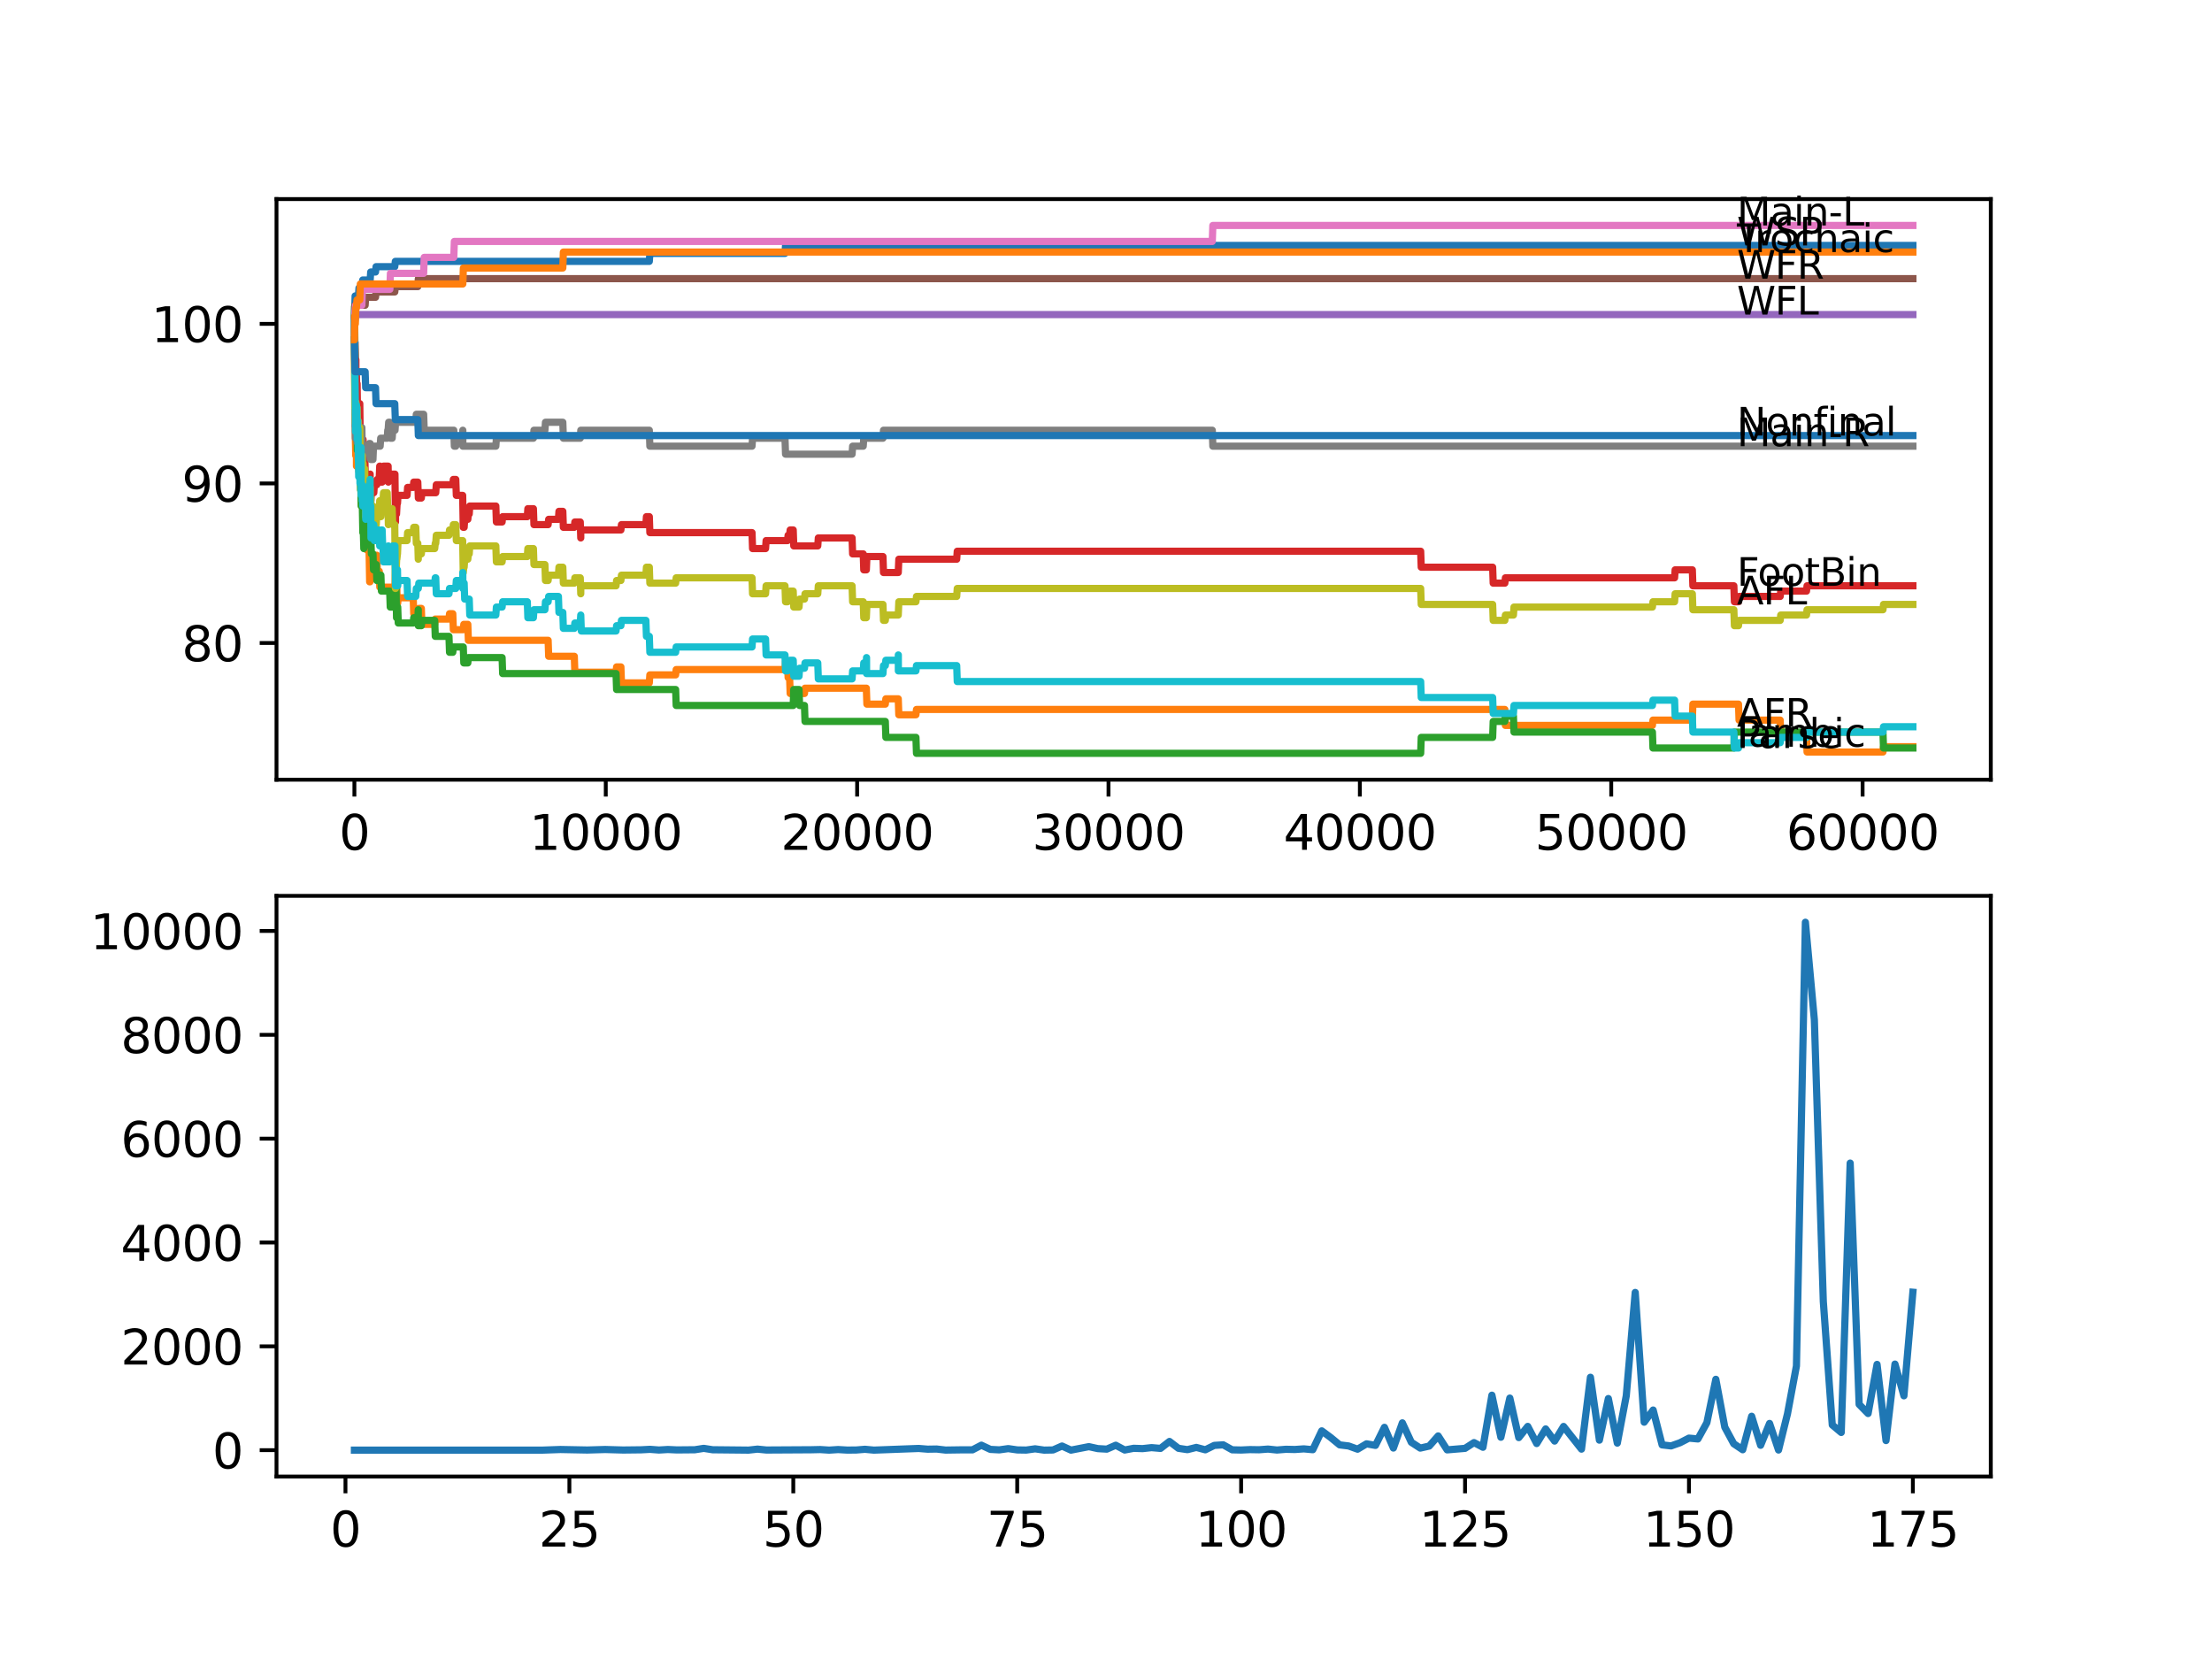<?xml version="1.0" encoding="utf-8" standalone="no"?>
<!DOCTYPE svg PUBLIC "-//W3C//DTD SVG 1.1//EN"
  "http://www.w3.org/Graphics/SVG/1.1/DTD/svg11.dtd">
<svg xmlns:xlink="http://www.w3.org/1999/xlink" width="460.8pt" height="345.6pt" viewBox="0 0 460.8 345.6" xmlns="http://www.w3.org/2000/svg" version="1.1">
 <defs>
  <style type="text/css">*{stroke-linejoin: round; stroke-linecap: butt}</style>
 </defs>
 <g id="figure_1">
  <g id="patch_1">
   <path d="M 0 345.6 
L 460.8 345.6 
L 460.8 0 
L 0 0 
z
" style="fill: #ffffff"/>
  </g>
  <g id="axes_1">
   <g id="patch_2">
    <path d="M 57.6 162.432 
L 414.72 162.432 
L 414.72 41.472 
L 57.6 41.472 
z
" style="fill: #ffffff"/>
   </g>
   <g id="matplotlib.axis_1">
    <g id="xtick_1">
     <g id="line2d_1">
      <defs>
       <path id="m2e0879bc3f" d="M 0 0 
L 0 3.5 
" style="stroke: #000000; stroke-width: 0.8"/>
      </defs>
      <g>
       <use xlink:href="#m2e0879bc3f" x="73.827" y="162.432" style="stroke: #000000; stroke-width: 0.8"/>
      </g>
     </g>
     <g id="text_1">
      <!-- 0 -->
      <g transform="translate(70.646 177.03)scale(0.1 -0.1)">
       <defs>
        <path id="DejaVuSans-30" d="M 2034 4250 
Q 1547 4250 1301 3770 
Q 1056 3291 1056 2328 
Q 1056 1369 1301 889 
Q 1547 409 2034 409 
Q 2525 409 2770 889 
Q 3016 1369 3016 2328 
Q 3016 3291 2770 3770 
Q 2525 4250 2034 4250 
z
M 2034 4750 
Q 2819 4750 3233 4129 
Q 3647 3509 3647 2328 
Q 3647 1150 3233 529 
Q 2819 -91 2034 -91 
Q 1250 -91 836 529 
Q 422 1150 422 2328 
Q 422 3509 836 4129 
Q 1250 4750 2034 4750 
z
" transform="scale(0.016)"/>
       </defs>
       <use xlink:href="#DejaVuSans-30"/>
      </g>
     </g>
    </g>
    <g id="xtick_2">
     <g id="line2d_2">
      <g>
       <use xlink:href="#m2e0879bc3f" x="126.192" y="162.432" style="stroke: #000000; stroke-width: 0.8"/>
      </g>
     </g>
     <g id="text_2">
      <!-- 10000 -->
      <g transform="translate(110.286 177.03)scale(0.1 -0.1)">
       <defs>
        <path id="DejaVuSans-31" d="M 794 531 
L 1825 531 
L 1825 4091 
L 703 3866 
L 703 4441 
L 1819 4666 
L 2450 4666 
L 2450 531 
L 3481 531 
L 3481 0 
L 794 0 
L 794 531 
z
" transform="scale(0.016)"/>
       </defs>
       <use xlink:href="#DejaVuSans-31"/>
       <use xlink:href="#DejaVuSans-30" x="63.623"/>
       <use xlink:href="#DejaVuSans-30" x="127.246"/>
       <use xlink:href="#DejaVuSans-30" x="190.869"/>
       <use xlink:href="#DejaVuSans-30" x="254.492"/>
      </g>
     </g>
    </g>
    <g id="xtick_3">
     <g id="line2d_3">
      <g>
       <use xlink:href="#m2e0879bc3f" x="178.556" y="162.432" style="stroke: #000000; stroke-width: 0.8"/>
      </g>
     </g>
     <g id="text_3">
      <!-- 20000 -->
      <g transform="translate(162.65 177.03)scale(0.1 -0.1)">
       <defs>
        <path id="DejaVuSans-32" d="M 1228 531 
L 3431 531 
L 3431 0 
L 469 0 
L 469 531 
Q 828 903 1448 1529 
Q 2069 2156 2228 2338 
Q 2531 2678 2651 2914 
Q 2772 3150 2772 3378 
Q 2772 3750 2511 3984 
Q 2250 4219 1831 4219 
Q 1534 4219 1204 4116 
Q 875 4013 500 3803 
L 500 4441 
Q 881 4594 1212 4672 
Q 1544 4750 1819 4750 
Q 2544 4750 2975 4387 
Q 3406 4025 3406 3419 
Q 3406 3131 3298 2873 
Q 3191 2616 2906 2266 
Q 2828 2175 2409 1742 
Q 1991 1309 1228 531 
z
" transform="scale(0.016)"/>
       </defs>
       <use xlink:href="#DejaVuSans-32"/>
       <use xlink:href="#DejaVuSans-30" x="63.623"/>
       <use xlink:href="#DejaVuSans-30" x="127.246"/>
       <use xlink:href="#DejaVuSans-30" x="190.869"/>
       <use xlink:href="#DejaVuSans-30" x="254.492"/>
      </g>
     </g>
    </g>
    <g id="xtick_4">
     <g id="line2d_4">
      <g>
       <use xlink:href="#m2e0879bc3f" x="230.921" y="162.432" style="stroke: #000000; stroke-width: 0.8"/>
      </g>
     </g>
     <g id="text_4">
      <!-- 30000 -->
      <g transform="translate(215.015 177.03)scale(0.1 -0.1)">
       <defs>
        <path id="DejaVuSans-33" d="M 2597 2516 
Q 3050 2419 3304 2112 
Q 3559 1806 3559 1356 
Q 3559 666 3084 287 
Q 2609 -91 1734 -91 
Q 1441 -91 1130 -33 
Q 819 25 488 141 
L 488 750 
Q 750 597 1062 519 
Q 1375 441 1716 441 
Q 2309 441 2620 675 
Q 2931 909 2931 1356 
Q 2931 1769 2642 2001 
Q 2353 2234 1838 2234 
L 1294 2234 
L 1294 2753 
L 1863 2753 
Q 2328 2753 2575 2939 
Q 2822 3125 2822 3475 
Q 2822 3834 2567 4026 
Q 2313 4219 1838 4219 
Q 1578 4219 1281 4162 
Q 984 4106 628 3988 
L 628 4550 
Q 988 4650 1302 4700 
Q 1616 4750 1894 4750 
Q 2613 4750 3031 4423 
Q 3450 4097 3450 3541 
Q 3450 3153 3228 2886 
Q 3006 2619 2597 2516 
z
" transform="scale(0.016)"/>
       </defs>
       <use xlink:href="#DejaVuSans-33"/>
       <use xlink:href="#DejaVuSans-30" x="63.623"/>
       <use xlink:href="#DejaVuSans-30" x="127.246"/>
       <use xlink:href="#DejaVuSans-30" x="190.869"/>
       <use xlink:href="#DejaVuSans-30" x="254.492"/>
      </g>
     </g>
    </g>
    <g id="xtick_5">
     <g id="line2d_5">
      <g>
       <use xlink:href="#m2e0879bc3f" x="283.285" y="162.432" style="stroke: #000000; stroke-width: 0.8"/>
      </g>
     </g>
     <g id="text_5">
      <!-- 40000 -->
      <g transform="translate(267.379 177.03)scale(0.1 -0.1)">
       <defs>
        <path id="DejaVuSans-34" d="M 2419 4116 
L 825 1625 
L 2419 1625 
L 2419 4116 
z
M 2253 4666 
L 3047 4666 
L 3047 1625 
L 3713 1625 
L 3713 1100 
L 3047 1100 
L 3047 0 
L 2419 0 
L 2419 1100 
L 313 1100 
L 313 1709 
L 2253 4666 
z
" transform="scale(0.016)"/>
       </defs>
       <use xlink:href="#DejaVuSans-34"/>
       <use xlink:href="#DejaVuSans-30" x="63.623"/>
       <use xlink:href="#DejaVuSans-30" x="127.246"/>
       <use xlink:href="#DejaVuSans-30" x="190.869"/>
       <use xlink:href="#DejaVuSans-30" x="254.492"/>
      </g>
     </g>
    </g>
    <g id="xtick_6">
     <g id="line2d_6">
      <g>
       <use xlink:href="#m2e0879bc3f" x="335.65" y="162.432" style="stroke: #000000; stroke-width: 0.8"/>
      </g>
     </g>
     <g id="text_6">
      <!-- 50000 -->
      <g transform="translate(319.744 177.03)scale(0.1 -0.1)">
       <defs>
        <path id="DejaVuSans-35" d="M 691 4666 
L 3169 4666 
L 3169 4134 
L 1269 4134 
L 1269 2991 
Q 1406 3038 1543 3061 
Q 1681 3084 1819 3084 
Q 2600 3084 3056 2656 
Q 3513 2228 3513 1497 
Q 3513 744 3044 326 
Q 2575 -91 1722 -91 
Q 1428 -91 1123 -41 
Q 819 9 494 109 
L 494 744 
Q 775 591 1075 516 
Q 1375 441 1709 441 
Q 2250 441 2565 725 
Q 2881 1009 2881 1497 
Q 2881 1984 2565 2268 
Q 2250 2553 1709 2553 
Q 1456 2553 1204 2497 
Q 953 2441 691 2322 
L 691 4666 
z
" transform="scale(0.016)"/>
       </defs>
       <use xlink:href="#DejaVuSans-35"/>
       <use xlink:href="#DejaVuSans-30" x="63.623"/>
       <use xlink:href="#DejaVuSans-30" x="127.246"/>
       <use xlink:href="#DejaVuSans-30" x="190.869"/>
       <use xlink:href="#DejaVuSans-30" x="254.492"/>
      </g>
     </g>
    </g>
    <g id="xtick_7">
     <g id="line2d_7">
      <g>
       <use xlink:href="#m2e0879bc3f" x="388.014" y="162.432" style="stroke: #000000; stroke-width: 0.8"/>
      </g>
     </g>
     <g id="text_7">
      <!-- 60000 -->
      <g transform="translate(372.108 177.03)scale(0.1 -0.1)">
       <defs>
        <path id="DejaVuSans-36" d="M 2113 2584 
Q 1688 2584 1439 2293 
Q 1191 2003 1191 1497 
Q 1191 994 1439 701 
Q 1688 409 2113 409 
Q 2538 409 2786 701 
Q 3034 994 3034 1497 
Q 3034 2003 2786 2293 
Q 2538 2584 2113 2584 
z
M 3366 4563 
L 3366 3988 
Q 3128 4100 2886 4159 
Q 2644 4219 2406 4219 
Q 1781 4219 1451 3797 
Q 1122 3375 1075 2522 
Q 1259 2794 1537 2939 
Q 1816 3084 2150 3084 
Q 2853 3084 3261 2657 
Q 3669 2231 3669 1497 
Q 3669 778 3244 343 
Q 2819 -91 2113 -91 
Q 1303 -91 875 529 
Q 447 1150 447 2328 
Q 447 3434 972 4092 
Q 1497 4750 2381 4750 
Q 2619 4750 2861 4703 
Q 3103 4656 3366 4563 
z
" transform="scale(0.016)"/>
       </defs>
       <use xlink:href="#DejaVuSans-36"/>
       <use xlink:href="#DejaVuSans-30" x="63.623"/>
       <use xlink:href="#DejaVuSans-30" x="127.246"/>
       <use xlink:href="#DejaVuSans-30" x="190.869"/>
       <use xlink:href="#DejaVuSans-30" x="254.492"/>
      </g>
     </g>
    </g>
   </g>
   <g id="matplotlib.axis_2">
    <g id="ytick_1">
     <g id="line2d_8">
      <defs>
       <path id="m589be84e4a" d="M 0 0 
L -3.5 0 
" style="stroke: #000000; stroke-width: 0.8"/>
      </defs>
      <g>
       <use xlink:href="#m589be84e4a" x="57.6" y="133.944" style="stroke: #000000; stroke-width: 0.8"/>
      </g>
     </g>
     <g id="text_8">
      <!-- 80 -->
      <g transform="translate(37.875 137.743)scale(0.1 -0.1)">
       <defs>
        <path id="DejaVuSans-38" d="M 2034 2216 
Q 1584 2216 1326 1975 
Q 1069 1734 1069 1313 
Q 1069 891 1326 650 
Q 1584 409 2034 409 
Q 2484 409 2743 651 
Q 3003 894 3003 1313 
Q 3003 1734 2745 1975 
Q 2488 2216 2034 2216 
z
M 1403 2484 
Q 997 2584 770 2862 
Q 544 3141 544 3541 
Q 544 4100 942 4425 
Q 1341 4750 2034 4750 
Q 2731 4750 3128 4425 
Q 3525 4100 3525 3541 
Q 3525 3141 3298 2862 
Q 3072 2584 2669 2484 
Q 3125 2378 3379 2068 
Q 3634 1759 3634 1313 
Q 3634 634 3220 271 
Q 2806 -91 2034 -91 
Q 1263 -91 848 271 
Q 434 634 434 1313 
Q 434 1759 690 2068 
Q 947 2378 1403 2484 
z
M 1172 3481 
Q 1172 3119 1398 2916 
Q 1625 2713 2034 2713 
Q 2441 2713 2670 2916 
Q 2900 3119 2900 3481 
Q 2900 3844 2670 4047 
Q 2441 4250 2034 4250 
Q 1625 4250 1398 4047 
Q 1172 3844 1172 3481 
z
" transform="scale(0.016)"/>
       </defs>
       <use xlink:href="#DejaVuSans-38"/>
       <use xlink:href="#DejaVuSans-30" x="63.623"/>
      </g>
     </g>
    </g>
    <g id="ytick_2">
     <g id="line2d_9">
      <g>
       <use xlink:href="#m589be84e4a" x="57.6" y="100.706" style="stroke: #000000; stroke-width: 0.8"/>
      </g>
     </g>
     <g id="text_9">
      <!-- 90 -->
      <g transform="translate(37.875 104.505)scale(0.1 -0.1)">
       <defs>
        <path id="DejaVuSans-39" d="M 703 97 
L 703 672 
Q 941 559 1184 500 
Q 1428 441 1663 441 
Q 2288 441 2617 861 
Q 2947 1281 2994 2138 
Q 2813 1869 2534 1725 
Q 2256 1581 1919 1581 
Q 1219 1581 811 2004 
Q 403 2428 403 3163 
Q 403 3881 828 4315 
Q 1253 4750 1959 4750 
Q 2769 4750 3195 4129 
Q 3622 3509 3622 2328 
Q 3622 1225 3098 567 
Q 2575 -91 1691 -91 
Q 1453 -91 1209 -44 
Q 966 3 703 97 
z
M 1959 2075 
Q 2384 2075 2632 2365 
Q 2881 2656 2881 3163 
Q 2881 3666 2632 3958 
Q 2384 4250 1959 4250 
Q 1534 4250 1286 3958 
Q 1038 3666 1038 3163 
Q 1038 2656 1286 2365 
Q 1534 2075 1959 2075 
z
" transform="scale(0.016)"/>
       </defs>
       <use xlink:href="#DejaVuSans-39"/>
       <use xlink:href="#DejaVuSans-30" x="63.623"/>
      </g>
     </g>
    </g>
    <g id="ytick_3">
     <g id="line2d_10">
      <g>
       <use xlink:href="#m589be84e4a" x="57.6" y="67.467" style="stroke: #000000; stroke-width: 0.8"/>
      </g>
     </g>
     <g id="text_10">
      <!-- 100 -->
      <g transform="translate(31.512 71.266)scale(0.1 -0.1)">
       <use xlink:href="#DejaVuSans-31"/>
       <use xlink:href="#DejaVuSans-30" x="63.623"/>
       <use xlink:href="#DejaVuSans-30" x="127.246"/>
      </g>
     </g>
    </g>
   </g>
   <g id="line2d_11">
    <path d="M 73.833 66.359 
L 73.843 66.359 
L 73.979 61.65 
L 74.671 61.65 
L 74.786 59.989 
L 75.451 59.989 
L 75.566 58.327 
L 77.111 58.327 
L 77.226 56.665 
L 78.226 56.665 
L 78.341 55.557 
L 82.237 55.557 
L 82.352 54.449 
L 135.262 54.449 
L 135.377 52.787 
L 163.528 52.787 
L 163.643 51.125 
L 398.487 51.125 
L 398.487 51.125 
" clip-path="url(#pf895d32d19)" style="fill: none; stroke: #1f77b4; stroke-width: 1.5; stroke-linecap: square"/>
   </g>
   <g id="line2d_12">
    <path d="M 73.833 67.467 
L 73.838 67.467 
L 73.979 89.072 
L 73.99 89.072 
L 74.105 94.889 
L 74.21 94.889 
L 74.252 93.781 
L 74.257 97.105 
L 74.314 95.997 
L 74.419 95.997 
L 74.534 94.889 
L 74.723 94.889 
L 74.765 98.213 
L 74.833 97.105 
L 75.032 97.105 
L 75.084 100.429 
L 75.142 99.598 
L 75.189 99.598 
L 75.205 96.274 
L 75.283 102.921 
L 75.294 102.921 
L 75.32 102.921 
L 75.388 101.814 
L 75.393 105.137 
L 75.419 105.137 
L 75.451 105.137 
L 75.566 99.044 
L 75.686 105.691 
L 75.791 105.691 
L 75.906 109.015 
L 76.179 109.015 
L 76.189 105.691 
L 76.241 112.339 
L 76.283 111.231 
L 76.304 111.231 
L 76.42 114.555 
L 76.886 114.555 
L 77.006 121.203 
L 77.074 121.203 
L 77.189 120.095 
L 77.252 120.095 
L 77.367 116.771 
L 78.383 116.771 
L 78.488 115.663 
L 78.603 118.987 
L 79.001 118.987 
L 79.116 122.311 
L 82.274 122.311 
L 82.389 118.987 
L 82.604 118.987 
L 82.724 125.634 
L 82.85 125.634 
L 82.965 124.526 
L 86.076 124.526 
L 86.191 127.85 
L 87.133 127.85 
L 87.249 126.742 
L 87.772 126.742 
L 87.887 130.066 
L 90.558 130.066 
L 90.673 128.958 
L 93.527 128.958 
L 93.642 127.85 
L 94.323 127.85 
L 94.438 131.174 
L 96.507 131.174 
L 96.622 130.066 
L 97.454 130.066 
L 97.57 133.39 
L 114.185 133.39 
L 114.3 136.714 
L 119.636 136.714 
L 119.751 140.038 
L 128.334 140.038 
L 128.449 138.93 
L 129.344 138.93 
L 129.46 142.254 
L 135.262 142.254 
L 135.377 140.592 
L 140.749 140.592 
L 140.864 139.484 
L 163.528 139.484 
L 163.643 137.822 
L 164.062 137.822 
L 164.177 141.146 
L 164.491 141.146 
L 164.607 144.469 
L 167.586 144.469 
L 167.701 143.361 
L 180.473 143.361 
L 180.588 146.685 
L 184.427 146.685 
L 184.542 145.577 
L 187.123 145.577 
L 187.238 148.901 
L 190.805 148.901 
L 190.92 147.793 
L 313.489 147.793 
L 313.604 151.117 
L 344.227 151.117 
L 344.342 150.009 
L 352.543 150.009 
L 352.658 146.685 
L 362.162 146.685 
L 362.277 150.009 
L 370.844 150.009 
L 370.959 153.333 
L 376.327 153.333 
L 376.442 156.657 
L 392.256 156.657 
L 392.371 155.549 
L 398.487 155.549 
L 398.487 155.549 
" clip-path="url(#pf895d32d19)" style="fill: none; stroke: #ff7f0e; stroke-width: 1.5; stroke-linecap: square"/>
   </g>
   <g id="line2d_13">
    <path d="M 73.833 66.359 
L 73.859 63.866 
L 73.927 71.622 
L 74.042 75.5 
L 74.053 75.5 
L 74.173 82.147 
L 74.21 82.147 
L 74.33 90.457 
L 74.393 90.457 
L 74.419 87.133 
L 74.44 93.781 
L 74.498 93.781 
L 74.671 93.781 
L 74.765 92.119 
L 74.77 95.443 
L 74.775 95.443 
L 74.99 95.443 
L 75.11 102.09 
L 75.189 102.09 
L 75.236 105.414 
L 75.283 100.983 
L 75.294 100.983 
L 75.32 100.983 
L 75.435 104.306 
L 75.461 104.306 
L 75.582 110.954 
L 75.692 110.954 
L 75.791 114.278 
L 75.802 113.17 
L 75.964 113.17 
L 76.079 108.184 
L 76.273 108.184 
L 76.304 111.508 
L 76.383 110.4 
L 77.074 110.4 
L 77.111 113.724 
L 77.184 112.062 
L 77.247 112.062 
L 77.362 115.386 
L 77.697 115.386 
L 77.812 118.71 
L 78.226 118.71 
L 78.341 117.602 
L 78.383 117.602 
L 78.498 120.926 
L 79.001 120.926 
L 79.116 119.818 
L 79.347 119.818 
L 79.462 123.141 
L 81.179 123.141 
L 81.295 126.465 
L 82.237 126.465 
L 82.368 122.034 
L 82.499 122.034 
L 82.604 128.681 
L 82.614 127.573 
L 82.672 127.573 
L 82.787 126.465 
L 82.85 126.465 
L 82.965 129.789 
L 86.076 129.789 
L 86.191 128.681 
L 87.034 128.681 
L 87.133 127.019 
L 87.139 130.343 
L 87.772 130.343 
L 87.887 129.235 
L 90.558 129.235 
L 90.673 132.559 
L 93.527 132.559 
L 93.642 135.883 
L 94.323 135.883 
L 94.438 134.775 
L 96.507 134.775 
L 96.622 138.099 
L 97.454 138.099 
L 97.57 136.991 
L 104.597 136.991 
L 104.712 140.315 
L 128.334 140.315 
L 128.449 143.638 
L 140.749 143.638 
L 140.864 146.962 
L 165.24 146.962 
L 165.355 143.638 
L 166.455 143.638 
L 166.57 146.962 
L 167.586 146.962 
L 167.701 150.286 
L 184.427 150.286 
L 184.542 153.61 
L 190.805 153.61 
L 190.92 156.934 
L 295.952 156.934 
L 296.068 153.61 
L 310.944 153.61 
L 311.06 150.286 
L 313.489 150.286 
L 313.604 149.178 
L 315.275 149.178 
L 315.39 152.502 
L 344.227 152.502 
L 344.342 155.826 
L 361.193 155.826 
L 361.308 152.502 
L 392.256 152.502 
L 392.371 155.826 
L 398.487 155.826 
L 398.487 155.826 
" clip-path="url(#pf895d32d19)" style="fill: none; stroke: #2ca02c; stroke-width: 1.5; stroke-linecap: square"/>
   </g>
   <g id="line2d_14">
    <path d="M 73.833 67.467 
L 73.911 74.946 
L 73.948 71.345 
L 73.958 71.345 
L 74.047 79.378 
L 74.074 76.608 
L 74.142 74.946 
L 74.147 78.27 
L 74.173 78.27 
L 74.252 78.27 
L 74.325 81.593 
L 74.362 79.932 
L 74.393 79.932 
L 74.477 86.579 
L 74.508 84.917 
L 74.561 84.917 
L 74.576 88.241 
L 74.671 84.917 
L 74.723 84.917 
L 74.838 84.086 
L 74.948 84.086 
L 75.032 90.734 
L 75.063 89.626 
L 75.079 89.626 
L 75.194 95.443 
L 75.205 95.443 
L 75.236 91.011 
L 75.325 93.227 
L 75.388 93.227 
L 75.477 92.119 
L 75.482 95.443 
L 75.487 95.443 
L 75.566 95.443 
L 75.634 91.565 
L 75.676 94.889 
L 75.692 94.889 
L 75.812 92.673 
L 75.964 92.673 
L 76.084 99.321 
L 76.179 99.321 
L 76.189 102.644 
L 76.289 100.429 
L 76.304 100.429 
L 76.42 99.321 
L 76.807 99.321 
L 76.886 102.644 
L 76.917 101.537 
L 77.032 100.429 
L 77.1 100.429 
L 77.111 98.767 
L 77.116 102.09 
L 77.205 102.09 
L 77.247 102.09 
L 77.252 100.983 
L 77.257 104.306 
L 77.352 102.644 
L 77.87 102.644 
L 77.985 100.983 
L 78.488 100.983 
L 78.603 99.875 
L 78.985 99.875 
L 79.101 97.105 
L 79.19 97.105 
L 79.305 100.429 
L 79.603 100.429 
L 79.718 98.767 
L 79.781 98.767 
L 79.897 97.105 
L 80.85 97.105 
L 80.902 100.429 
L 80.96 98.767 
L 82.274 98.767 
L 82.389 108.738 
L 82.394 107.076 
L 82.604 107.076 
L 82.724 104.86 
L 82.803 104.86 
L 82.918 103.198 
L 84.798 103.198 
L 84.913 101.537 
L 86.076 101.537 
L 86.191 100.429 
L 87.034 100.429 
L 87.149 103.752 
L 87.772 103.752 
L 87.887 102.644 
L 90.773 102.644 
L 90.888 100.983 
L 94.323 100.983 
L 94.438 99.875 
L 94.946 99.875 
L 95.061 103.198 
L 96.381 103.198 
L 96.501 109.846 
L 96.69 109.846 
L 96.805 108.184 
L 97.454 108.184 
L 97.57 107.076 
L 97.748 107.076 
L 97.863 105.414 
L 103.293 105.414 
L 103.408 108.738 
L 104.597 108.738 
L 104.712 107.63 
L 109.849 107.63 
L 109.964 105.968 
L 111.116 105.968 
L 111.231 109.292 
L 114.185 109.292 
L 114.3 108.184 
L 116.327 108.184 
L 116.442 106.522 
L 117.243 106.522 
L 117.358 109.846 
L 119.636 109.846 
L 119.751 108.738 
L 120.877 108.738 
L 120.982 112.062 
L 120.987 110.4 
L 129.344 110.4 
L 129.46 109.292 
L 134.549 109.292 
L 134.665 107.63 
L 135.262 107.63 
L 135.377 110.954 
L 156.658 110.954 
L 156.773 114.278 
L 159.48 114.278 
L 159.595 112.616 
L 164.062 112.616 
L 164.177 111.508 
L 164.491 111.508 
L 164.607 110.4 
L 165.24 110.4 
L 165.355 113.724 
L 170.356 113.724 
L 170.471 112.062 
L 177.504 112.062 
L 177.619 115.386 
L 179.824 115.386 
L 179.939 118.71 
L 180.473 118.71 
L 180.593 115.94 
L 183.934 115.94 
L 184.049 119.264 
L 187.123 119.264 
L 187.244 116.494 
L 199.298 116.494 
L 199.413 114.832 
L 295.952 114.832 
L 296.068 118.156 
L 310.944 118.156 
L 311.06 121.48 
L 313.489 121.48 
L 313.604 120.372 
L 348.846 120.372 
L 348.961 118.71 
L 352.543 118.71 
L 352.658 122.034 
L 361.193 122.034 
L 361.308 125.357 
L 362.162 125.357 
L 362.277 124.249 
L 370.844 124.249 
L 370.959 123.141 
L 376.327 123.141 
L 376.442 122.034 
L 398.487 122.034 
L 398.487 122.034 
" clip-path="url(#pf895d32d19)" style="fill: none; stroke: #d62728; stroke-width: 1.5; stroke-linecap: square"/>
   </g>
   <g id="line2d_15">
    <path d="M 73.833 67.467 
L 73.843 67.467 
L 73.958 66.636 
L 73.974 66.636 
L 74.089 65.528 
L 398.487 65.528 
L 398.487 65.528 
" clip-path="url(#pf895d32d19)" style="fill: none; stroke: #9467bd; stroke-width: 1.5; stroke-linecap: square"/>
   </g>
   <g id="line2d_16">
    <path d="M 73.833 66.359 
L 73.948 63.589 
L 76.063 63.589 
L 76.179 61.927 
L 78.226 61.927 
L 78.341 60.82 
L 82.237 60.82 
L 82.352 59.712 
L 87.034 59.712 
L 87.149 58.05 
L 398.487 58.05 
L 398.487 58.05 
" clip-path="url(#pf895d32d19)" style="fill: none; stroke: #8c564b; stroke-width: 1.5; stroke-linecap: square"/>
   </g>
   <g id="line2d_17">
    <path d="M 73.833 67.467 
L 73.838 67.467 
L 73.964 64.697 
L 73.974 64.697 
L 74.089 63.589 
L 75.383 63.589 
L 75.498 60.266 
L 81.216 60.266 
L 81.331 56.942 
L 88.254 56.942 
L 88.369 53.618 
L 94.532 53.618 
L 94.648 50.294 
L 252.542 50.294 
L 252.657 46.97 
L 398.487 46.97 
L 398.487 46.97 
" clip-path="url(#pf895d32d19)" style="fill: none; stroke: #e377c2; stroke-width: 1.5; stroke-linecap: square"/>
   </g>
   <g id="line2d_18">
    <path d="M 73.833 67.467 
L 73.838 67.467 
L 73.979 88.795 
L 73.99 88.795 
L 74.021 87.964 
L 74.026 91.288 
L 74.089 90.457 
L 74.142 90.457 
L 74.252 88.795 
L 74.367 92.119 
L 74.435 92.119 
L 74.555 89.349 
L 74.561 89.349 
L 74.671 87.687 
L 74.723 91.011 
L 74.781 90.18 
L 74.948 90.18 
L 74.99 93.504 
L 75.058 90.734 
L 75.079 90.734 
L 75.194 89.072 
L 75.383 89.072 
L 75.503 95.72 
L 75.634 95.72 
L 75.749 94.058 
L 76.807 94.058 
L 76.922 92.396 
L 77.111 92.396 
L 77.226 95.72 
L 77.692 95.72 
L 77.807 92.95 
L 79.19 92.95 
L 79.305 91.288 
L 80.661 91.288 
L 80.776 89.626 
L 80.85 89.626 
L 80.965 87.964 
L 81.216 87.964 
L 81.331 91.288 
L 81.698 91.288 
L 81.813 89.626 
L 82.29 89.626 
L 82.405 87.964 
L 86.61 87.964 
L 86.725 86.302 
L 88.254 86.302 
L 88.369 89.626 
L 94.532 89.626 
L 94.648 92.95 
L 94.946 92.95 
L 95.061 91.288 
L 96.381 91.288 
L 96.412 89.626 
L 96.418 92.95 
L 96.486 92.95 
L 103.293 92.95 
L 103.408 91.288 
L 111.116 91.288 
L 111.231 89.626 
L 113.515 89.626 
L 113.63 87.964 
L 117.243 87.964 
L 117.358 91.288 
L 120.877 91.288 
L 120.992 89.626 
L 135.262 89.626 
L 135.377 92.95 
L 156.658 92.95 
L 156.773 91.288 
L 163.528 91.288 
L 163.643 94.612 
L 177.504 94.612 
L 177.619 92.95 
L 179.824 92.95 
L 179.939 91.288 
L 183.934 91.288 
L 184.049 89.626 
L 252.542 89.626 
L 252.657 92.95 
L 398.487 92.95 
L 398.487 92.95 
" clip-path="url(#pf895d32d19)" style="fill: none; stroke: #7f7f7f; stroke-width: 1.5; stroke-linecap: square"/>
   </g>
   <g id="line2d_19">
    <path d="M 73.833 70.791 
L 73.911 84.917 
L 73.964 83.532 
L 73.974 83.532 
L 74.047 88.241 
L 74.084 83.809 
L 74.142 83.809 
L 74.257 89.349 
L 74.377 84.917 
L 74.393 84.917 
L 74.477 89.349 
L 74.508 87.687 
L 74.561 87.687 
L 74.676 91.011 
L 74.723 91.011 
L 74.843 89.072 
L 74.948 89.072 
L 75.032 94.612 
L 75.063 93.504 
L 75.079 93.504 
L 75.194 99.321 
L 75.205 99.321 
L 75.236 94.889 
L 75.33 95.997 
L 75.388 95.997 
L 75.451 94.889 
L 75.456 98.213 
L 75.477 97.105 
L 75.566 100.429 
L 75.587 97.659 
L 75.608 97.659 
L 75.634 96.551 
L 75.639 99.875 
L 75.713 98.767 
L 75.791 98.767 
L 75.906 97.659 
L 75.964 97.659 
L 76.084 104.306 
L 76.179 104.306 
L 76.189 107.63 
L 76.289 104.306 
L 76.304 104.306 
L 76.42 103.198 
L 76.807 103.198 
L 76.886 106.522 
L 76.917 105.414 
L 77.032 104.306 
L 77.074 104.306 
L 77.111 101.537 
L 77.116 104.86 
L 77.179 104.86 
L 77.247 104.86 
L 77.252 103.752 
L 77.257 107.076 
L 77.352 105.414 
L 77.692 105.414 
L 77.697 108.738 
L 77.802 107.63 
L 77.87 107.63 
L 77.985 105.968 
L 78.226 105.968 
L 78.341 109.292 
L 78.383 109.292 
L 78.504 107.076 
L 78.985 107.076 
L 79.101 104.306 
L 79.19 104.306 
L 79.305 107.63 
L 79.347 107.63 
L 79.462 105.968 
L 79.603 105.968 
L 79.718 104.306 
L 79.781 104.306 
L 79.897 102.644 
L 80.661 102.644 
L 80.776 105.968 
L 80.85 105.968 
L 80.902 109.292 
L 80.96 107.63 
L 81.179 107.63 
L 81.295 105.968 
L 81.698 105.968 
L 81.813 109.292 
L 82.237 109.292 
L 82.368 122.587 
L 82.389 122.587 
L 82.51 119.264 
L 82.515 119.264 
L 82.63 116.494 
L 82.672 116.494 
L 82.787 115.386 
L 82.803 115.386 
L 82.918 112.616 
L 84.798 112.616 
L 84.913 110.954 
L 86.076 110.954 
L 86.191 109.846 
L 86.61 109.846 
L 86.725 113.17 
L 87.034 113.17 
L 87.133 116.494 
L 87.144 115.386 
L 87.772 115.386 
L 87.887 114.278 
L 90.558 114.278 
L 90.673 113.17 
L 90.773 113.17 
L 90.888 111.508 
L 93.527 111.508 
L 93.642 110.4 
L 94.323 110.4 
L 94.438 109.292 
L 94.946 109.292 
L 95.061 112.616 
L 96.381 112.616 
L 96.501 119.264 
L 96.507 119.264 
L 96.622 118.156 
L 96.69 118.156 
L 96.805 116.494 
L 97.454 116.494 
L 97.57 115.386 
L 97.748 115.386 
L 97.863 113.724 
L 103.293 113.724 
L 103.408 117.048 
L 104.597 117.048 
L 104.712 115.94 
L 109.849 115.94 
L 109.964 114.278 
L 111.116 114.278 
L 111.231 117.602 
L 113.515 117.602 
L 113.63 120.926 
L 114.185 120.926 
L 114.3 119.818 
L 116.327 119.818 
L 116.442 118.156 
L 117.243 118.156 
L 117.358 121.48 
L 119.636 121.48 
L 119.751 120.372 
L 120.877 120.372 
L 120.982 123.695 
L 120.987 122.034 
L 128.334 122.034 
L 128.449 120.926 
L 129.344 120.926 
L 129.46 119.818 
L 134.549 119.818 
L 134.665 118.156 
L 135.262 118.156 
L 135.377 121.48 
L 140.749 121.48 
L 140.864 120.372 
L 156.658 120.372 
L 156.773 123.695 
L 159.48 123.695 
L 159.595 122.034 
L 163.528 122.034 
L 163.643 125.357 
L 164.062 125.357 
L 164.177 124.249 
L 164.491 124.249 
L 164.607 123.141 
L 165.24 123.141 
L 165.355 126.465 
L 166.455 126.465 
L 166.57 124.803 
L 167.586 124.803 
L 167.701 123.695 
L 170.356 123.695 
L 170.471 122.034 
L 177.504 122.034 
L 177.619 125.357 
L 179.824 125.357 
L 179.939 128.681 
L 180.473 128.681 
L 180.593 125.911 
L 183.934 125.911 
L 184.049 129.235 
L 184.427 129.235 
L 184.542 128.127 
L 187.123 128.127 
L 187.244 125.357 
L 190.805 125.357 
L 190.92 124.249 
L 199.298 124.249 
L 199.413 122.587 
L 295.952 122.587 
L 296.068 125.911 
L 310.944 125.911 
L 311.06 129.235 
L 313.489 129.235 
L 313.604 128.127 
L 315.275 128.127 
L 315.39 126.465 
L 344.227 126.465 
L 344.342 125.357 
L 348.846 125.357 
L 348.961 123.695 
L 352.543 123.695 
L 352.658 127.019 
L 361.193 127.019 
L 361.308 130.343 
L 362.162 130.343 
L 362.277 129.235 
L 370.844 129.235 
L 370.959 128.127 
L 376.327 128.127 
L 376.442 127.019 
L 392.256 127.019 
L 392.371 125.911 
L 398.487 125.911 
L 398.487 125.911 
" clip-path="url(#pf895d32d19)" style="fill: none; stroke: #bcbd22; stroke-width: 1.5; stroke-linecap: square"/>
   </g>
   <g id="line2d_20">
    <path d="M 73.833 67.467 
L 73.838 67.467 
L 73.843 66.636 
L 73.906 73.838 
L 74.037 86.579 
L 74.047 86.579 
L 74.053 89.903 
L 74.147 85.471 
L 74.152 85.471 
L 74.21 85.471 
L 74.252 84.363 
L 74.257 87.687 
L 74.32 84.917 
L 74.325 84.917 
L 74.419 91.565 
L 74.44 89.349 
L 74.477 87.687 
L 74.482 91.011 
L 74.545 91.011 
L 74.561 91.011 
L 74.576 89.349 
L 74.65 95.997 
L 74.655 95.997 
L 74.671 95.997 
L 74.723 99.321 
L 74.781 97.382 
L 74.948 97.382 
L 74.99 100.706 
L 75.037 96.828 
L 75.058 96.828 
L 75.079 96.828 
L 75.194 94.335 
L 75.205 94.335 
L 75.215 93.227 
L 75.241 103.198 
L 75.273 103.198 
L 75.32 103.198 
L 75.44 100.983 
L 75.451 100.983 
L 75.461 104.306 
L 75.561 103.198 
L 75.566 103.198 
L 75.571 102.09 
L 75.576 105.414 
L 75.676 102.644 
L 75.692 102.644 
L 75.807 101.537 
L 75.964 101.537 
L 76.079 104.86 
L 76.179 104.86 
L 76.189 108.184 
L 76.289 104.86 
L 76.807 104.86 
L 76.927 100.983 
L 77.074 100.983 
L 77.1 99.875 
L 77.116 106.522 
L 77.158 106.522 
L 77.247 106.522 
L 77.252 105.414 
L 77.278 112.062 
L 77.331 112.062 
L 77.692 112.062 
L 77.807 109.292 
L 77.87 109.292 
L 77.985 112.616 
L 78.383 112.616 
L 78.504 110.4 
L 78.985 110.4 
L 79.101 113.724 
L 79.19 113.724 
L 79.305 112.062 
L 79.347 112.062 
L 79.462 110.4 
L 79.603 110.4 
L 79.718 113.724 
L 79.781 113.724 
L 79.897 117.048 
L 80.661 117.048 
L 80.776 115.386 
L 80.85 115.386 
L 80.902 113.724 
L 80.907 117.048 
L 80.954 117.048 
L 81.179 117.048 
L 81.295 115.386 
L 81.698 115.386 
L 81.813 113.724 
L 82.274 113.724 
L 82.394 122.034 
L 82.499 122.034 
L 82.619 118.71 
L 82.803 118.71 
L 82.85 122.034 
L 82.913 120.926 
L 84.798 120.926 
L 84.913 124.249 
L 86.61 124.249 
L 86.725 122.587 
L 87.133 122.587 
L 87.249 121.48 
L 90.558 121.48 
L 90.673 120.372 
L 90.773 120.372 
L 90.888 123.695 
L 93.527 123.695 
L 93.642 122.587 
L 94.946 122.587 
L 95.061 120.926 
L 96.381 120.926 
L 96.412 119.264 
L 96.418 122.587 
L 96.486 122.587 
L 96.507 122.587 
L 96.622 121.48 
L 96.69 121.48 
L 96.805 124.803 
L 97.748 124.803 
L 97.863 128.127 
L 103.293 128.127 
L 103.408 126.465 
L 104.597 126.465 
L 104.712 125.357 
L 109.849 125.357 
L 109.964 128.681 
L 111.116 128.681 
L 111.231 127.019 
L 113.515 127.019 
L 113.63 125.357 
L 114.185 125.357 
L 114.3 124.249 
L 116.327 124.249 
L 116.442 127.573 
L 117.243 127.573 
L 117.358 130.897 
L 119.636 130.897 
L 119.751 129.789 
L 120.877 129.789 
L 120.982 128.127 
L 121.097 131.451 
L 128.334 131.451 
L 128.449 130.343 
L 129.344 130.343 
L 129.46 129.235 
L 134.549 129.235 
L 134.665 132.559 
L 135.262 132.559 
L 135.377 135.883 
L 140.749 135.883 
L 140.864 134.775 
L 156.658 134.775 
L 156.773 133.113 
L 159.48 133.113 
L 159.595 136.437 
L 163.528 136.437 
L 163.643 139.761 
L 164.062 139.761 
L 164.177 138.653 
L 164.491 138.653 
L 164.607 137.545 
L 165.24 137.545 
L 165.355 140.869 
L 166.455 140.869 
L 166.57 139.207 
L 167.586 139.207 
L 167.701 138.099 
L 170.356 138.099 
L 170.471 141.423 
L 177.504 141.423 
L 177.619 139.761 
L 179.824 139.761 
L 179.939 138.099 
L 180.473 138.099 
L 180.515 136.991 
L 180.52 140.315 
L 180.572 140.315 
L 183.934 140.315 
L 184.049 138.653 
L 184.427 138.653 
L 184.542 137.545 
L 187.123 137.545 
L 187.139 136.437 
L 187.144 139.761 
L 187.223 139.761 
L 190.805 139.761 
L 190.92 138.653 
L 199.298 138.653 
L 199.413 141.977 
L 295.952 141.977 
L 296.068 145.3 
L 310.944 145.3 
L 311.06 148.624 
L 315.275 148.624 
L 315.39 146.962 
L 344.227 146.962 
L 344.342 145.854 
L 348.846 145.854 
L 348.961 149.178 
L 352.543 149.178 
L 352.658 152.502 
L 361.193 152.502 
L 361.308 155.826 
L 362.162 155.826 
L 362.277 154.718 
L 370.844 154.718 
L 370.959 153.61 
L 376.327 153.61 
L 376.442 152.502 
L 392.256 152.502 
L 392.371 151.394 
L 398.487 151.394 
L 398.487 151.394 
" clip-path="url(#pf895d32d19)" style="fill: none; stroke: #17becf; stroke-width: 1.5; stroke-linecap: square"/>
   </g>
   <g id="line2d_21">
    <path d="M 73.833 70.791 
L 73.953 77.439 
L 76.063 77.439 
L 76.179 80.763 
L 78.226 80.763 
L 78.341 84.086 
L 82.237 84.086 
L 82.352 87.41 
L 87.034 87.41 
L 87.149 90.734 
L 398.487 90.734 
L 398.487 90.734 
" clip-path="url(#pf895d32d19)" style="fill: none; stroke: #1f77b4; stroke-width: 1.5; stroke-linecap: square"/>
   </g>
   <g id="line2d_22">
    <path d="M 73.833 70.791 
L 73.859 70.791 
L 73.922 65.805 
L 73.99 67.467 
L 74.021 67.467 
L 74.136 64.143 
L 74.252 64.143 
L 74.367 62.481 
L 74.948 62.481 
L 75.063 59.158 
L 96.412 59.158 
L 96.527 55.834 
L 117.243 55.834 
L 117.358 52.51 
L 398.487 52.51 
L 398.487 52.51 
" clip-path="url(#pf895d32d19)" style="fill: none; stroke: #ff7f0e; stroke-width: 1.5; stroke-linecap: square"/>
   </g>
   <g id="patch_3">
    <path d="M 57.6 162.432 
L 57.6 41.472 
" style="fill: none; stroke: #000000; stroke-width: 0.8; stroke-linejoin: miter; stroke-linecap: square"/>
   </g>
   <g id="patch_4">
    <path d="M 414.72 162.432 
L 414.72 41.472 
" style="fill: none; stroke: #000000; stroke-width: 0.8; stroke-linejoin: miter; stroke-linecap: square"/>
   </g>
   <g id="patch_5">
    <path d="M 57.6 162.432 
L 414.72 162.432 
" style="fill: none; stroke: #000000; stroke-width: 0.8; stroke-linejoin: miter; stroke-linecap: square"/>
   </g>
   <g id="patch_6">
    <path d="M 57.6 41.472 
L 414.72 41.472 
" style="fill: none; stroke: #000000; stroke-width: 0.8; stroke-linejoin: miter; stroke-linecap: square"/>
   </g>
   <g id="text_11">
    <!-- WSP -->
    <g transform="translate(361.832 51.125)scale(0.08 -0.08)">
     <defs>
      <path id="DejaVuSans-57" d="M 213 4666 
L 850 4666 
L 1831 722 
L 2809 4666 
L 3519 4666 
L 4500 722 
L 5478 4666 
L 6119 4666 
L 4947 0 
L 4153 0 
L 3169 4050 
L 2175 0 
L 1381 0 
L 213 4666 
z
" transform="scale(0.016)"/>
      <path id="DejaVuSans-53" d="M 3425 4513 
L 3425 3897 
Q 3066 4069 2747 4153 
Q 2428 4238 2131 4238 
Q 1616 4238 1336 4038 
Q 1056 3838 1056 3469 
Q 1056 3159 1242 3001 
Q 1428 2844 1947 2747 
L 2328 2669 
Q 3034 2534 3370 2195 
Q 3706 1856 3706 1288 
Q 3706 609 3251 259 
Q 2797 -91 1919 -91 
Q 1588 -91 1214 -16 
Q 841 59 441 206 
L 441 856 
Q 825 641 1194 531 
Q 1563 422 1919 422 
Q 2459 422 2753 634 
Q 3047 847 3047 1241 
Q 3047 1584 2836 1778 
Q 2625 1972 2144 2069 
L 1759 2144 
Q 1053 2284 737 2584 
Q 422 2884 422 3419 
Q 422 4038 858 4394 
Q 1294 4750 2059 4750 
Q 2388 4750 2728 4690 
Q 3069 4631 3425 4513 
z
" transform="scale(0.016)"/>
      <path id="DejaVuSans-50" d="M 1259 4147 
L 1259 2394 
L 2053 2394 
Q 2494 2394 2734 2622 
Q 2975 2850 2975 3272 
Q 2975 3691 2734 3919 
Q 2494 4147 2053 4147 
L 1259 4147 
z
M 628 4666 
L 2053 4666 
Q 2838 4666 3239 4311 
Q 3641 3956 3641 3272 
Q 3641 2581 3239 2228 
Q 2838 1875 2053 1875 
L 1259 1875 
L 1259 0 
L 628 0 
L 628 4666 
z
" transform="scale(0.016)"/>
     </defs>
     <use xlink:href="#DejaVuSans-57"/>
     <use xlink:href="#DejaVuSans-53" x="98.877"/>
     <use xlink:href="#DejaVuSans-50" x="162.354"/>
    </g>
   </g>
   <g id="text_12">
    <!-- Iambic -->
    <g transform="translate(361.832 155.549)scale(0.08 -0.08)">
     <defs>
      <path id="DejaVuSans-49" d="M 628 4666 
L 1259 4666 
L 1259 0 
L 628 0 
L 628 4666 
z
" transform="scale(0.016)"/>
      <path id="DejaVuSans-61" d="M 2194 1759 
Q 1497 1759 1228 1600 
Q 959 1441 959 1056 
Q 959 750 1161 570 
Q 1363 391 1709 391 
Q 2188 391 2477 730 
Q 2766 1069 2766 1631 
L 2766 1759 
L 2194 1759 
z
M 3341 1997 
L 3341 0 
L 2766 0 
L 2766 531 
Q 2569 213 2275 61 
Q 1981 -91 1556 -91 
Q 1019 -91 701 211 
Q 384 513 384 1019 
Q 384 1609 779 1909 
Q 1175 2209 1959 2209 
L 2766 2209 
L 2766 2266 
Q 2766 2663 2505 2880 
Q 2244 3097 1772 3097 
Q 1472 3097 1187 3025 
Q 903 2953 641 2809 
L 641 3341 
Q 956 3463 1253 3523 
Q 1550 3584 1831 3584 
Q 2591 3584 2966 3190 
Q 3341 2797 3341 1997 
z
" transform="scale(0.016)"/>
      <path id="DejaVuSans-6d" d="M 3328 2828 
Q 3544 3216 3844 3400 
Q 4144 3584 4550 3584 
Q 5097 3584 5394 3201 
Q 5691 2819 5691 2113 
L 5691 0 
L 5113 0 
L 5113 2094 
Q 5113 2597 4934 2840 
Q 4756 3084 4391 3084 
Q 3944 3084 3684 2787 
Q 3425 2491 3425 1978 
L 3425 0 
L 2847 0 
L 2847 2094 
Q 2847 2600 2669 2842 
Q 2491 3084 2119 3084 
Q 1678 3084 1418 2786 
Q 1159 2488 1159 1978 
L 1159 0 
L 581 0 
L 581 3500 
L 1159 3500 
L 1159 2956 
Q 1356 3278 1631 3431 
Q 1906 3584 2284 3584 
Q 2666 3584 2933 3390 
Q 3200 3197 3328 2828 
z
" transform="scale(0.016)"/>
      <path id="DejaVuSans-62" d="M 3116 1747 
Q 3116 2381 2855 2742 
Q 2594 3103 2138 3103 
Q 1681 3103 1420 2742 
Q 1159 2381 1159 1747 
Q 1159 1113 1420 752 
Q 1681 391 2138 391 
Q 2594 391 2855 752 
Q 3116 1113 3116 1747 
z
M 1159 2969 
Q 1341 3281 1617 3432 
Q 1894 3584 2278 3584 
Q 2916 3584 3314 3078 
Q 3713 2572 3713 1747 
Q 3713 922 3314 415 
Q 2916 -91 2278 -91 
Q 1894 -91 1617 61 
Q 1341 213 1159 525 
L 1159 0 
L 581 0 
L 581 4863 
L 1159 4863 
L 1159 2969 
z
" transform="scale(0.016)"/>
      <path id="DejaVuSans-69" d="M 603 3500 
L 1178 3500 
L 1178 0 
L 603 0 
L 603 3500 
z
M 603 4863 
L 1178 4863 
L 1178 4134 
L 603 4134 
L 603 4863 
z
" transform="scale(0.016)"/>
      <path id="DejaVuSans-63" d="M 3122 3366 
L 3122 2828 
Q 2878 2963 2633 3030 
Q 2388 3097 2138 3097 
Q 1578 3097 1268 2742 
Q 959 2388 959 1747 
Q 959 1106 1268 751 
Q 1578 397 2138 397 
Q 2388 397 2633 464 
Q 2878 531 3122 666 
L 3122 134 
Q 2881 22 2623 -34 
Q 2366 -91 2075 -91 
Q 1284 -91 818 406 
Q 353 903 353 1747 
Q 353 2603 823 3093 
Q 1294 3584 2113 3584 
Q 2378 3584 2631 3529 
Q 2884 3475 3122 3366 
z
" transform="scale(0.016)"/>
     </defs>
     <use xlink:href="#DejaVuSans-49"/>
     <use xlink:href="#DejaVuSans-61" x="29.492"/>
     <use xlink:href="#DejaVuSans-6d" x="90.771"/>
     <use xlink:href="#DejaVuSans-62" x="188.184"/>
     <use xlink:href="#DejaVuSans-69" x="251.66"/>
     <use xlink:href="#DejaVuSans-63" x="279.443"/>
    </g>
   </g>
   <g id="text_13">
    <!-- Parse -->
    <g transform="translate(361.832 155.826)scale(0.08 -0.08)">
     <defs>
      <path id="DejaVuSans-72" d="M 2631 2963 
Q 2534 3019 2420 3045 
Q 2306 3072 2169 3072 
Q 1681 3072 1420 2755 
Q 1159 2438 1159 1844 
L 1159 0 
L 581 0 
L 581 3500 
L 1159 3500 
L 1159 2956 
Q 1341 3275 1631 3429 
Q 1922 3584 2338 3584 
Q 2397 3584 2469 3576 
Q 2541 3569 2628 3553 
L 2631 2963 
z
" transform="scale(0.016)"/>
      <path id="DejaVuSans-73" d="M 2834 3397 
L 2834 2853 
Q 2591 2978 2328 3040 
Q 2066 3103 1784 3103 
Q 1356 3103 1142 2972 
Q 928 2841 928 2578 
Q 928 2378 1081 2264 
Q 1234 2150 1697 2047 
L 1894 2003 
Q 2506 1872 2764 1633 
Q 3022 1394 3022 966 
Q 3022 478 2636 193 
Q 2250 -91 1575 -91 
Q 1294 -91 989 -36 
Q 684 19 347 128 
L 347 722 
Q 666 556 975 473 
Q 1284 391 1588 391 
Q 1994 391 2212 530 
Q 2431 669 2431 922 
Q 2431 1156 2273 1281 
Q 2116 1406 1581 1522 
L 1381 1569 
Q 847 1681 609 1914 
Q 372 2147 372 2553 
Q 372 3047 722 3315 
Q 1072 3584 1716 3584 
Q 2034 3584 2315 3537 
Q 2597 3491 2834 3397 
z
" transform="scale(0.016)"/>
      <path id="DejaVuSans-65" d="M 3597 1894 
L 3597 1613 
L 953 1613 
Q 991 1019 1311 708 
Q 1631 397 2203 397 
Q 2534 397 2845 478 
Q 3156 559 3463 722 
L 3463 178 
Q 3153 47 2828 -22 
Q 2503 -91 2169 -91 
Q 1331 -91 842 396 
Q 353 884 353 1716 
Q 353 2575 817 3079 
Q 1281 3584 2069 3584 
Q 2775 3584 3186 3129 
Q 3597 2675 3597 1894 
z
M 3022 2063 
Q 3016 2534 2758 2815 
Q 2500 3097 2075 3097 
Q 1594 3097 1305 2825 
Q 1016 2553 972 2059 
L 3022 2063 
z
" transform="scale(0.016)"/>
     </defs>
     <use xlink:href="#DejaVuSans-50"/>
     <use xlink:href="#DejaVuSans-61" x="55.803"/>
     <use xlink:href="#DejaVuSans-72" x="117.082"/>
     <use xlink:href="#DejaVuSans-73" x="158.195"/>
     <use xlink:href="#DejaVuSans-65" x="210.295"/>
    </g>
   </g>
   <g id="text_14">
    <!-- FootBin -->
    <g transform="translate(361.832 122.034)scale(0.08 -0.08)">
     <defs>
      <path id="DejaVuSans-46" d="M 628 4666 
L 3309 4666 
L 3309 4134 
L 1259 4134 
L 1259 2759 
L 3109 2759 
L 3109 2228 
L 1259 2228 
L 1259 0 
L 628 0 
L 628 4666 
z
" transform="scale(0.016)"/>
      <path id="DejaVuSans-6f" d="M 1959 3097 
Q 1497 3097 1228 2736 
Q 959 2375 959 1747 
Q 959 1119 1226 758 
Q 1494 397 1959 397 
Q 2419 397 2687 759 
Q 2956 1122 2956 1747 
Q 2956 2369 2687 2733 
Q 2419 3097 1959 3097 
z
M 1959 3584 
Q 2709 3584 3137 3096 
Q 3566 2609 3566 1747 
Q 3566 888 3137 398 
Q 2709 -91 1959 -91 
Q 1206 -91 779 398 
Q 353 888 353 1747 
Q 353 2609 779 3096 
Q 1206 3584 1959 3584 
z
" transform="scale(0.016)"/>
      <path id="DejaVuSans-74" d="M 1172 4494 
L 1172 3500 
L 2356 3500 
L 2356 3053 
L 1172 3053 
L 1172 1153 
Q 1172 725 1289 603 
Q 1406 481 1766 481 
L 2356 481 
L 2356 0 
L 1766 0 
Q 1100 0 847 248 
Q 594 497 594 1153 
L 594 3053 
L 172 3053 
L 172 3500 
L 594 3500 
L 594 4494 
L 1172 4494 
z
" transform="scale(0.016)"/>
      <path id="DejaVuSans-42" d="M 1259 2228 
L 1259 519 
L 2272 519 
Q 2781 519 3026 730 
Q 3272 941 3272 1375 
Q 3272 1813 3026 2020 
Q 2781 2228 2272 2228 
L 1259 2228 
z
M 1259 4147 
L 1259 2741 
L 2194 2741 
Q 2656 2741 2882 2914 
Q 3109 3088 3109 3444 
Q 3109 3797 2882 3972 
Q 2656 4147 2194 4147 
L 1259 4147 
z
M 628 4666 
L 2241 4666 
Q 2963 4666 3353 4366 
Q 3744 4066 3744 3513 
Q 3744 3084 3544 2831 
Q 3344 2578 2956 2516 
Q 3422 2416 3680 2098 
Q 3938 1781 3938 1306 
Q 3938 681 3513 340 
Q 3088 0 2303 0 
L 628 0 
L 628 4666 
z
" transform="scale(0.016)"/>
      <path id="DejaVuSans-6e" d="M 3513 2113 
L 3513 0 
L 2938 0 
L 2938 2094 
Q 2938 2591 2744 2837 
Q 2550 3084 2163 3084 
Q 1697 3084 1428 2787 
Q 1159 2491 1159 1978 
L 1159 0 
L 581 0 
L 581 3500 
L 1159 3500 
L 1159 2956 
Q 1366 3272 1645 3428 
Q 1925 3584 2291 3584 
Q 2894 3584 3203 3211 
Q 3513 2838 3513 2113 
z
" transform="scale(0.016)"/>
     </defs>
     <use xlink:href="#DejaVuSans-46"/>
     <use xlink:href="#DejaVuSans-6f" x="53.895"/>
     <use xlink:href="#DejaVuSans-6f" x="115.076"/>
     <use xlink:href="#DejaVuSans-74" x="176.258"/>
     <use xlink:href="#DejaVuSans-42" x="215.467"/>
     <use xlink:href="#DejaVuSans-69" x="284.07"/>
     <use xlink:href="#DejaVuSans-6e" x="311.854"/>
    </g>
   </g>
   <g id="text_15">
    <!-- WFL -->
    <g transform="translate(361.832 65.528)scale(0.08 -0.08)">
     <defs>
      <path id="DejaVuSans-4c" d="M 628 4666 
L 1259 4666 
L 1259 531 
L 3531 531 
L 3531 0 
L 628 0 
L 628 4666 
z
" transform="scale(0.016)"/>
     </defs>
     <use xlink:href="#DejaVuSans-57"/>
     <use xlink:href="#DejaVuSans-46" x="98.877"/>
     <use xlink:href="#DejaVuSans-4c" x="156.396"/>
    </g>
   </g>
   <g id="text_16">
    <!-- WFR -->
    <g transform="translate(361.832 58.05)scale(0.08 -0.08)">
     <defs>
      <path id="DejaVuSans-52" d="M 2841 2188 
Q 3044 2119 3236 1894 
Q 3428 1669 3622 1275 
L 4263 0 
L 3584 0 
L 2988 1197 
Q 2756 1666 2539 1819 
Q 2322 1972 1947 1972 
L 1259 1972 
L 1259 0 
L 628 0 
L 628 4666 
L 2053 4666 
Q 2853 4666 3247 4331 
Q 3641 3997 3641 3322 
Q 3641 2881 3436 2590 
Q 3231 2300 2841 2188 
z
M 1259 4147 
L 1259 2491 
L 2053 2491 
Q 2509 2491 2742 2702 
Q 2975 2913 2975 3322 
Q 2975 3731 2742 3939 
Q 2509 4147 2053 4147 
L 1259 4147 
z
" transform="scale(0.016)"/>
     </defs>
     <use xlink:href="#DejaVuSans-57"/>
     <use xlink:href="#DejaVuSans-46" x="98.877"/>
     <use xlink:href="#DejaVuSans-52" x="156.396"/>
    </g>
   </g>
   <g id="text_17">
    <!-- Main-L -->
    <g transform="translate(361.832 46.97)scale(0.08 -0.08)">
     <defs>
      <path id="DejaVuSans-4d" d="M 628 4666 
L 1569 4666 
L 2759 1491 
L 3956 4666 
L 4897 4666 
L 4897 0 
L 4281 0 
L 4281 4097 
L 3078 897 
L 2444 897 
L 1241 4097 
L 1241 0 
L 628 0 
L 628 4666 
z
" transform="scale(0.016)"/>
      <path id="DejaVuSans-2d" d="M 313 2009 
L 1997 2009 
L 1997 1497 
L 313 1497 
L 313 2009 
z
" transform="scale(0.016)"/>
     </defs>
     <use xlink:href="#DejaVuSans-4d"/>
     <use xlink:href="#DejaVuSans-61" x="86.279"/>
     <use xlink:href="#DejaVuSans-69" x="147.559"/>
     <use xlink:href="#DejaVuSans-6e" x="175.342"/>
     <use xlink:href="#DejaVuSans-2d" x="238.721"/>
     <use xlink:href="#DejaVuSans-4c" x="274.805"/>
    </g>
   </g>
   <g id="text_18">
    <!-- Main-R -->
    <g transform="translate(361.832 92.95)scale(0.08 -0.08)">
     <use xlink:href="#DejaVuSans-4d"/>
     <use xlink:href="#DejaVuSans-61" x="86.279"/>
     <use xlink:href="#DejaVuSans-69" x="147.559"/>
     <use xlink:href="#DejaVuSans-6e" x="175.342"/>
     <use xlink:href="#DejaVuSans-2d" x="238.721"/>
     <use xlink:href="#DejaVuSans-52" x="274.805"/>
    </g>
   </g>
   <g id="text_19">
    <!-- AFL -->
    <g transform="translate(361.832 125.911)scale(0.08 -0.08)">
     <defs>
      <path id="DejaVuSans-41" d="M 2188 4044 
L 1331 1722 
L 3047 1722 
L 2188 4044 
z
M 1831 4666 
L 2547 4666 
L 4325 0 
L 3669 0 
L 3244 1197 
L 1141 1197 
L 716 0 
L 50 0 
L 1831 4666 
z
" transform="scale(0.016)"/>
     </defs>
     <use xlink:href="#DejaVuSans-41"/>
     <use xlink:href="#DejaVuSans-46" x="68.408"/>
     <use xlink:href="#DejaVuSans-4c" x="125.928"/>
    </g>
   </g>
   <g id="text_20">
    <!-- AFR -->
    <g transform="translate(361.832 151.394)scale(0.08 -0.08)">
     <use xlink:href="#DejaVuSans-41"/>
     <use xlink:href="#DejaVuSans-46" x="68.408"/>
     <use xlink:href="#DejaVuSans-52" x="125.928"/>
    </g>
   </g>
   <g id="text_21">
    <!-- Nonfinal -->
    <g transform="translate(361.832 90.734)scale(0.08 -0.08)">
     <defs>
      <path id="DejaVuSans-4e" d="M 628 4666 
L 1478 4666 
L 3547 763 
L 3547 4666 
L 4159 4666 
L 4159 0 
L 3309 0 
L 1241 3903 
L 1241 0 
L 628 0 
L 628 4666 
z
" transform="scale(0.016)"/>
      <path id="DejaVuSans-66" d="M 2375 4863 
L 2375 4384 
L 1825 4384 
Q 1516 4384 1395 4259 
Q 1275 4134 1275 3809 
L 1275 3500 
L 2222 3500 
L 2222 3053 
L 1275 3053 
L 1275 0 
L 697 0 
L 697 3053 
L 147 3053 
L 147 3500 
L 697 3500 
L 697 3744 
Q 697 4328 969 4595 
Q 1241 4863 1831 4863 
L 2375 4863 
z
" transform="scale(0.016)"/>
      <path id="DejaVuSans-6c" d="M 603 4863 
L 1178 4863 
L 1178 0 
L 603 0 
L 603 4863 
z
" transform="scale(0.016)"/>
     </defs>
     <use xlink:href="#DejaVuSans-4e"/>
     <use xlink:href="#DejaVuSans-6f" x="74.805"/>
     <use xlink:href="#DejaVuSans-6e" x="135.986"/>
     <use xlink:href="#DejaVuSans-66" x="199.365"/>
     <use xlink:href="#DejaVuSans-69" x="234.57"/>
     <use xlink:href="#DejaVuSans-6e" x="262.354"/>
     <use xlink:href="#DejaVuSans-61" x="325.732"/>
     <use xlink:href="#DejaVuSans-6c" x="387.012"/>
    </g>
   </g>
   <g id="text_22">
    <!-- Trochaic -->
    <g transform="translate(361.832 52.51)scale(0.08 -0.08)">
     <defs>
      <path id="DejaVuSans-54" d="M -19 4666 
L 3928 4666 
L 3928 4134 
L 2272 4134 
L 2272 0 
L 1638 0 
L 1638 4134 
L -19 4134 
L -19 4666 
z
" transform="scale(0.016)"/>
      <path id="DejaVuSans-68" d="M 3513 2113 
L 3513 0 
L 2938 0 
L 2938 2094 
Q 2938 2591 2744 2837 
Q 2550 3084 2163 3084 
Q 1697 3084 1428 2787 
Q 1159 2491 1159 1978 
L 1159 0 
L 581 0 
L 581 4863 
L 1159 4863 
L 1159 2956 
Q 1366 3272 1645 3428 
Q 1925 3584 2291 3584 
Q 2894 3584 3203 3211 
Q 3513 2838 3513 2113 
z
" transform="scale(0.016)"/>
     </defs>
     <use xlink:href="#DejaVuSans-54"/>
     <use xlink:href="#DejaVuSans-72" x="46.334"/>
     <use xlink:href="#DejaVuSans-6f" x="85.197"/>
     <use xlink:href="#DejaVuSans-63" x="146.379"/>
     <use xlink:href="#DejaVuSans-68" x="201.359"/>
     <use xlink:href="#DejaVuSans-61" x="264.738"/>
     <use xlink:href="#DejaVuSans-69" x="326.018"/>
     <use xlink:href="#DejaVuSans-63" x="353.801"/>
    </g>
   </g>
  </g>
  <g id="axes_2">
   <g id="patch_7">
    <path d="M 57.6 307.584 
L 414.72 307.584 
L 414.72 186.624 
L 57.6 186.624 
z
" style="fill: #ffffff"/>
   </g>
   <g id="matplotlib.axis_3">
    <g id="xtick_8">
     <g id="line2d_23">
      <g>
       <use xlink:href="#m2e0879bc3f" x="71.967" y="307.584" style="stroke: #000000; stroke-width: 0.8"/>
      </g>
     </g>
     <g id="text_23">
      <!-- 0 -->
      <g transform="translate(68.786 322.182)scale(0.1 -0.1)">
       <use xlink:href="#DejaVuSans-30"/>
      </g>
     </g>
    </g>
    <g id="xtick_9">
     <g id="line2d_24">
      <g>
       <use xlink:href="#m2e0879bc3f" x="118.613" y="307.584" style="stroke: #000000; stroke-width: 0.8"/>
      </g>
     </g>
     <g id="text_24">
      <!-- 25 -->
      <g transform="translate(112.25 322.182)scale(0.1 -0.1)">
       <use xlink:href="#DejaVuSans-32"/>
       <use xlink:href="#DejaVuSans-35" x="63.623"/>
      </g>
     </g>
    </g>
    <g id="xtick_10">
     <g id="line2d_25">
      <g>
       <use xlink:href="#m2e0879bc3f" x="165.258" y="307.584" style="stroke: #000000; stroke-width: 0.8"/>
      </g>
     </g>
     <g id="text_25">
      <!-- 50 -->
      <g transform="translate(158.896 322.182)scale(0.1 -0.1)">
       <use xlink:href="#DejaVuSans-35"/>
       <use xlink:href="#DejaVuSans-30" x="63.623"/>
      </g>
     </g>
    </g>
    <g id="xtick_11">
     <g id="line2d_26">
      <g>
       <use xlink:href="#m2e0879bc3f" x="211.904" y="307.584" style="stroke: #000000; stroke-width: 0.8"/>
      </g>
     </g>
     <g id="text_26">
      <!-- 75 -->
      <g transform="translate(205.542 322.182)scale(0.1 -0.1)">
       <defs>
        <path id="DejaVuSans-37" d="M 525 4666 
L 3525 4666 
L 3525 4397 
L 1831 0 
L 1172 0 
L 2766 4134 
L 525 4134 
L 525 4666 
z
" transform="scale(0.016)"/>
       </defs>
       <use xlink:href="#DejaVuSans-37"/>
       <use xlink:href="#DejaVuSans-35" x="63.623"/>
      </g>
     </g>
    </g>
    <g id="xtick_12">
     <g id="line2d_27">
      <g>
       <use xlink:href="#m2e0879bc3f" x="258.55" y="307.584" style="stroke: #000000; stroke-width: 0.8"/>
      </g>
     </g>
     <g id="text_27">
      <!-- 100 -->
      <g transform="translate(249.006 322.182)scale(0.1 -0.1)">
       <use xlink:href="#DejaVuSans-31"/>
       <use xlink:href="#DejaVuSans-30" x="63.623"/>
       <use xlink:href="#DejaVuSans-30" x="127.246"/>
      </g>
     </g>
    </g>
    <g id="xtick_13">
     <g id="line2d_28">
      <g>
       <use xlink:href="#m2e0879bc3f" x="305.196" y="307.584" style="stroke: #000000; stroke-width: 0.8"/>
      </g>
     </g>
     <g id="text_28">
      <!-- 125 -->
      <g transform="translate(295.652 322.182)scale(0.1 -0.1)">
       <use xlink:href="#DejaVuSans-31"/>
       <use xlink:href="#DejaVuSans-32" x="63.623"/>
       <use xlink:href="#DejaVuSans-35" x="127.246"/>
      </g>
     </g>
    </g>
    <g id="xtick_14">
     <g id="line2d_29">
      <g>
       <use xlink:href="#m2e0879bc3f" x="351.842" y="307.584" style="stroke: #000000; stroke-width: 0.8"/>
      </g>
     </g>
     <g id="text_29">
      <!-- 150 -->
      <g transform="translate(342.298 322.182)scale(0.1 -0.1)">
       <use xlink:href="#DejaVuSans-31"/>
       <use xlink:href="#DejaVuSans-35" x="63.623"/>
       <use xlink:href="#DejaVuSans-30" x="127.246"/>
      </g>
     </g>
    </g>
    <g id="xtick_15">
     <g id="line2d_30">
      <g>
       <use xlink:href="#m2e0879bc3f" x="398.487" y="307.584" style="stroke: #000000; stroke-width: 0.8"/>
      </g>
     </g>
     <g id="text_30">
      <!-- 175 -->
      <g transform="translate(388.944 322.182)scale(0.1 -0.1)">
       <use xlink:href="#DejaVuSans-31"/>
       <use xlink:href="#DejaVuSans-37" x="63.623"/>
       <use xlink:href="#DejaVuSans-35" x="127.246"/>
      </g>
     </g>
    </g>
   </g>
   <g id="matplotlib.axis_4">
    <g id="ytick_4">
     <g id="line2d_31">
      <g>
       <use xlink:href="#m589be84e4a" x="57.6" y="302.097" style="stroke: #000000; stroke-width: 0.8"/>
      </g>
     </g>
     <g id="text_31">
      <!-- 0 -->
      <g transform="translate(44.237 305.896)scale(0.1 -0.1)">
       <use xlink:href="#DejaVuSans-30"/>
      </g>
     </g>
    </g>
    <g id="ytick_5">
     <g id="line2d_32">
      <g>
       <use xlink:href="#m589be84e4a" x="57.6" y="280.465" style="stroke: #000000; stroke-width: 0.8"/>
      </g>
     </g>
     <g id="text_32">
      <!-- 2000 -->
      <g transform="translate(25.15 284.264)scale(0.1 -0.1)">
       <use xlink:href="#DejaVuSans-32"/>
       <use xlink:href="#DejaVuSans-30" x="63.623"/>
       <use xlink:href="#DejaVuSans-30" x="127.246"/>
       <use xlink:href="#DejaVuSans-30" x="190.869"/>
      </g>
     </g>
    </g>
    <g id="ytick_6">
     <g id="line2d_33">
      <g>
       <use xlink:href="#m589be84e4a" x="57.6" y="258.834" style="stroke: #000000; stroke-width: 0.8"/>
      </g>
     </g>
     <g id="text_33">
      <!-- 4000 -->
      <g transform="translate(25.15 262.633)scale(0.1 -0.1)">
       <use xlink:href="#DejaVuSans-34"/>
       <use xlink:href="#DejaVuSans-30" x="63.623"/>
       <use xlink:href="#DejaVuSans-30" x="127.246"/>
       <use xlink:href="#DejaVuSans-30" x="190.869"/>
      </g>
     </g>
    </g>
    <g id="ytick_7">
     <g id="line2d_34">
      <g>
       <use xlink:href="#m589be84e4a" x="57.6" y="237.202" style="stroke: #000000; stroke-width: 0.8"/>
      </g>
     </g>
     <g id="text_34">
      <!-- 6000 -->
      <g transform="translate(25.15 241.001)scale(0.1 -0.1)">
       <use xlink:href="#DejaVuSans-36"/>
       <use xlink:href="#DejaVuSans-30" x="63.623"/>
       <use xlink:href="#DejaVuSans-30" x="127.246"/>
       <use xlink:href="#DejaVuSans-30" x="190.869"/>
      </g>
     </g>
    </g>
    <g id="ytick_8">
     <g id="line2d_35">
      <g>
       <use xlink:href="#m589be84e4a" x="57.6" y="215.571" style="stroke: #000000; stroke-width: 0.8"/>
      </g>
     </g>
     <g id="text_35">
      <!-- 8000 -->
      <g transform="translate(25.15 219.37)scale(0.1 -0.1)">
       <use xlink:href="#DejaVuSans-38"/>
       <use xlink:href="#DejaVuSans-30" x="63.623"/>
       <use xlink:href="#DejaVuSans-30" x="127.246"/>
       <use xlink:href="#DejaVuSans-30" x="190.869"/>
      </g>
     </g>
    </g>
    <g id="ytick_9">
     <g id="line2d_36">
      <g>
       <use xlink:href="#m589be84e4a" x="57.6" y="193.939" style="stroke: #000000; stroke-width: 0.8"/>
      </g>
     </g>
     <g id="text_36">
      <!-- 10000 -->
      <g transform="translate(18.788 197.738)scale(0.1 -0.1)">
       <use xlink:href="#DejaVuSans-31"/>
       <use xlink:href="#DejaVuSans-30" x="63.623"/>
       <use xlink:href="#DejaVuSans-30" x="127.246"/>
       <use xlink:href="#DejaVuSans-30" x="190.869"/>
       <use xlink:href="#DejaVuSans-30" x="254.492"/>
      </g>
     </g>
    </g>
   </g>
   <g id="line2d_37">
    <path d="M 73.833 302.086 
L 113.015 302.086 
L 116.747 301.956 
L 122.344 302.064 
L 126.076 301.956 
L 129.808 302.064 
L 133.539 302.021 
L 135.405 301.924 
L 137.271 302.064 
L 139.137 301.956 
L 141.003 302.043 
L 144.734 302.01 
L 146.6 301.718 
L 148.466 302.01 
L 155.929 302.086 
L 157.795 301.88 
L 159.661 302.064 
L 168.99 302.01 
L 170.856 301.967 
L 172.722 302.086 
L 174.588 301.967 
L 176.453 302.075 
L 178.319 302.064 
L 180.185 301.913 
L 182.051 302.086 
L 191.38 301.74 
L 193.246 301.891 
L 195.112 301.859 
L 196.978 302.075 
L 200.709 302.021 
L 202.575 302.032 
L 204.441 301.058 
L 206.307 301.934 
L 208.173 302.032 
L 210.038 301.772 
L 211.904 302.043 
L 213.77 302.075 
L 215.636 301.815 
L 217.502 302.086 
L 219.368 302.053 
L 221.233 301.231 
L 223.099 302.086 
L 226.831 301.361 
L 228.697 301.772 
L 230.563 301.88 
L 232.428 301.069 
L 234.294 302.064 
L 236.16 301.707 
L 238.026 301.772 
L 239.892 301.567 
L 241.757 301.729 
L 243.623 300.28 
L 245.489 301.707 
L 247.355 301.988 
L 249.221 301.523 
L 251.087 302.021 
L 252.952 301.102 
L 254.818 300.983 
L 256.684 302.021 
L 258.55 302.064 
L 260.416 301.978 
L 262.282 302.01 
L 264.147 301.87 
L 266.013 302.064 
L 267.879 301.913 
L 269.745 301.956 
L 271.611 301.826 
L 273.477 301.999 
L 275.342 298.073 
L 277.208 299.458 
L 279.074 300.993 
L 280.94 301.221 
L 282.806 301.891 
L 284.672 300.777 
L 286.537 301.102 
L 288.403 297.338 
L 290.269 301.653 
L 292.135 296.408 
L 294.001 300.453 
L 295.867 301.664 
L 297.732 301.242 
L 299.598 299.133 
L 301.464 302.032 
L 305.196 301.718 
L 307.062 300.518 
L 308.927 301.491 
L 310.793 290.643 
L 312.659 299.404 
L 314.525 291.248 
L 316.391 299.479 
L 318.257 297.143 
L 320.122 300.712 
L 321.988 297.673 
L 323.854 300.204 
L 325.72 297.154 
L 329.452 301.88 
L 331.317 286.911 
L 333.183 300.009 
L 335.049 291.346 
L 336.915 300.626 
L 338.781 290.762 
L 340.647 269.238 
L 342.512 296.267 
L 344.378 293.736 
L 346.244 300.993 
L 348.11 301.21 
L 349.976 300.55 
L 351.842 299.587 
L 353.707 299.76 
L 355.573 296.375 
L 357.439 287.333 
L 359.305 297.305 
L 361.171 300.755 
L 363.036 302.01 
L 364.902 295.034 
L 366.768 301.08 
L 368.634 296.527 
L 370.5 302.064 
L 372.366 294.526 
L 374.231 284.554 
L 376.097 192.122 
L 377.963 212.434 
L 379.829 271.131 
L 381.695 296.84 
L 383.561 298.408 
L 385.426 242.296 
L 387.292 292.557 
L 389.158 294.461 
L 391.024 284.229 
L 392.89 300.096 
L 394.756 284.164 
L 396.621 290.773 
L 398.487 269.195 
L 398.487 269.195 
" clip-path="url(#pa207422fb9)" style="fill: none; stroke: #1f77b4; stroke-width: 1.5; stroke-linecap: square"/>
   </g>
   <g id="patch_8">
    <path d="M 57.6 307.584 
L 57.6 186.624 
" style="fill: none; stroke: #000000; stroke-width: 0.8; stroke-linejoin: miter; stroke-linecap: square"/>
   </g>
   <g id="patch_9">
    <path d="M 414.72 307.584 
L 414.72 186.624 
" style="fill: none; stroke: #000000; stroke-width: 0.8; stroke-linejoin: miter; stroke-linecap: square"/>
   </g>
   <g id="patch_10">
    <path d="M 57.6 307.584 
L 414.72 307.584 
" style="fill: none; stroke: #000000; stroke-width: 0.8; stroke-linejoin: miter; stroke-linecap: square"/>
   </g>
   <g id="patch_11">
    <path d="M 57.6 186.624 
L 414.72 186.624 
" style="fill: none; stroke: #000000; stroke-width: 0.8; stroke-linejoin: miter; stroke-linecap: square"/>
   </g>
  </g>
 </g>
 <defs>
  <clipPath id="pf895d32d19">
   <rect x="57.6" y="41.472" width="357.12" height="120.96"/>
  </clipPath>
  <clipPath id="pa207422fb9">
   <rect x="57.6" y="186.624" width="357.12" height="120.96"/>
  </clipPath>
 </defs>
</svg>
